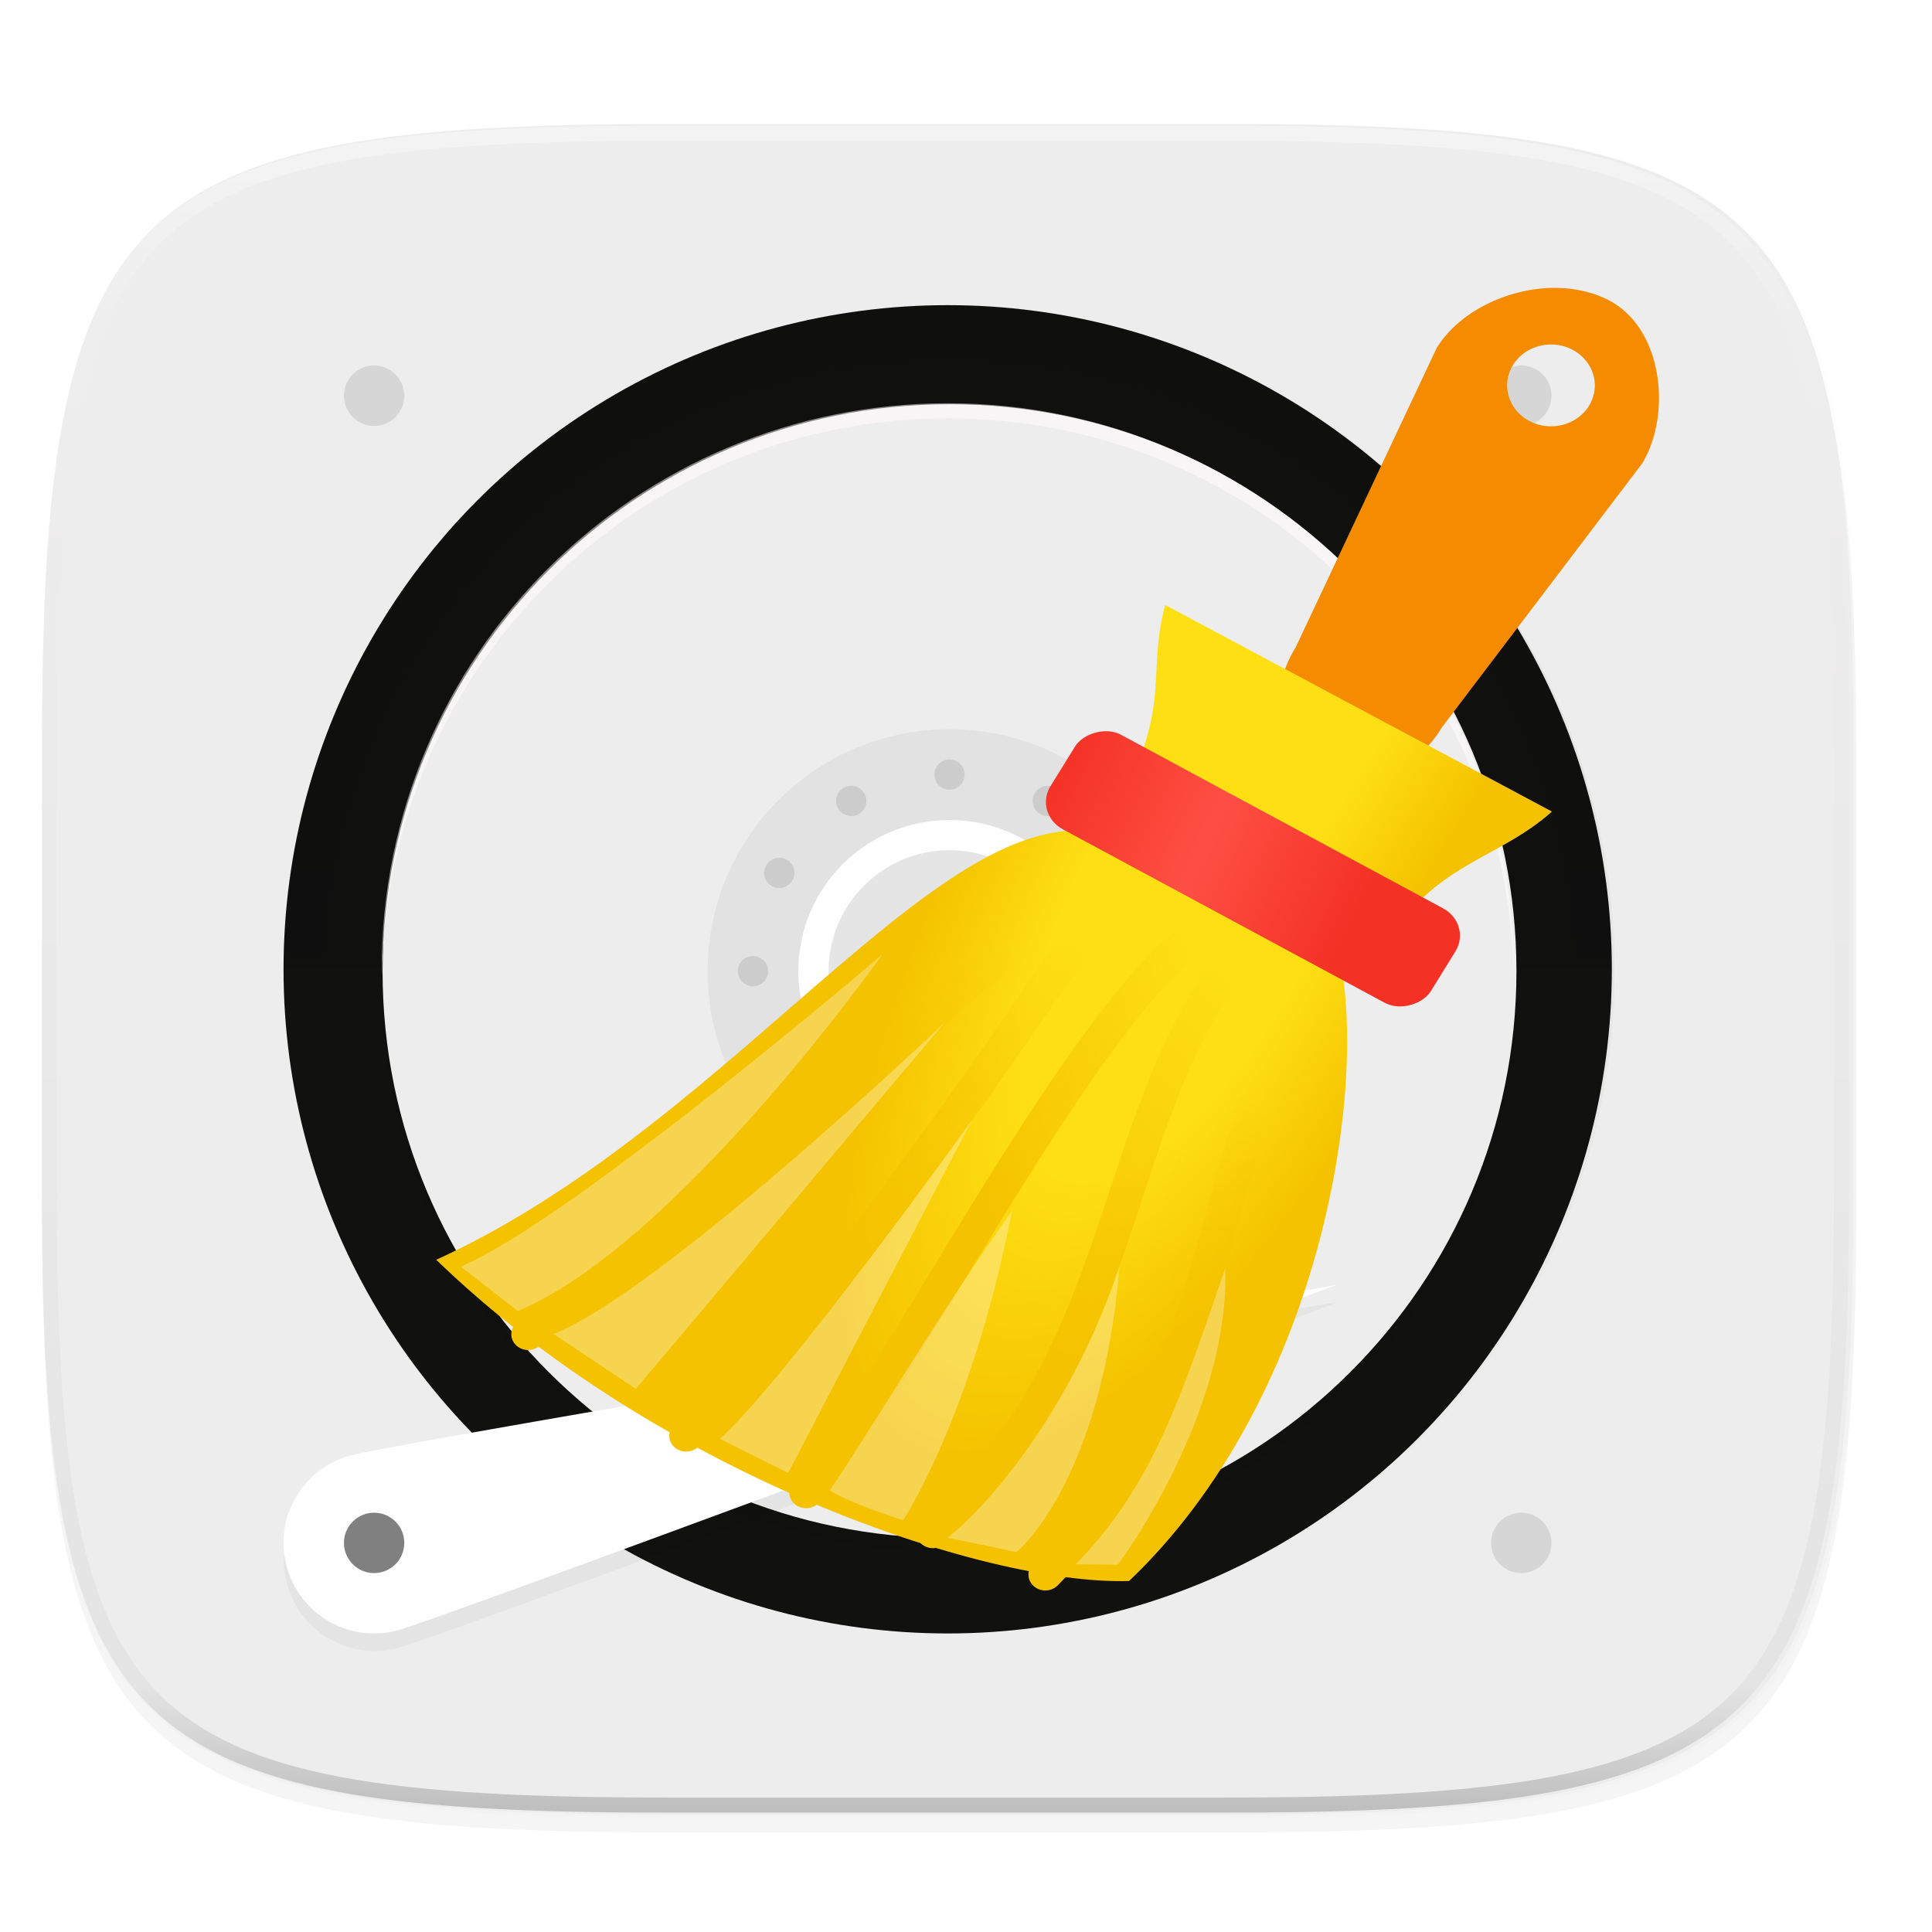 <svg xmlns="http://www.w3.org/2000/svg" xmlns:xlink="http://www.w3.org/1999/xlink" width="256" height="256" viewBox="0 0 67.73 67.73">
    <defs>
        <linearGradient id="s" x1="296" x2="296" y1="-212" y2="236" gradientUnits="userSpaceOnUse" xlink:href="#a"/>
        <linearGradient id="a">
            <stop offset="0" stop-color="#FFFEFE"/>
            <stop offset=".125" stop-color="#FFFEFE" stop-opacity=".098"/>
            <stop offset=".925" stop-opacity=".098"/>
            <stop offset="1" stop-opacity=".498"/>
        </linearGradient>
        <clipPath id="r" clipPathUnits="userSpaceOnUse">
            <path d="M361.938-212C507.235-212 528-191.287 528-46.125v116.25C528 215.286 507.235 236 361.937 236H214.063C68.766 236 48 215.286 48 70.125v-116.25C48-191.287 68.765-212 214.063-212z" fill="#9F4AC8"/>
        </clipPath>
        <filter id="q" width="1.08" height="1.241" x="-.04" y="-.12" color-interpolation-filters="sRGB">
            <feGaussianBlur stdDeviation="2.321"/>
        </filter>
        <linearGradient id="p" x1="77" x2="227" y1="156" y2="156" gradientTransform="rotate(90 152 156)" gradientUnits="userSpaceOnUse" xlink:href="#b"/>
        <linearGradient id="b">
            <stop offset="0" stop-color="#EEEDED"/>
            <stop offset="1" stop-color="#EEEDED"/>
        </linearGradient>
        <filter id="o" width="1.12" height="1.12" x="-.06" y="-.06" color-interpolation-filters="sRGB">
            <feGaussianBlur stdDeviation="3.75"/>
        </filter>
        <linearGradient id="n" x1="152" x2="152" y1="124" y2="236" gradientUnits="userSpaceOnUse" xlink:href="#c"/>
        <linearGradient id="c">
            <stop offset="0"/>
            <stop offset="1" stop-opacity="0"/>
        </linearGradient>
        <clipPath id="m" clipPathUnits="userSpaceOnUse">
            <path d="M152 68c-48.601 0-88 39.399-88 88s39.399 88 88 88 88-39.399 88-88-39.399-88-88-88z" fill="#111110"/>
        </clipPath>
        <linearGradient id="l" x1="32" x2="272" y1="156" y2="156" gradientTransform="matrix(0 .265 -.265 0 74.498 223.031)" gradientUnits="userSpaceOnUse" xlink:href="#d"/>
        <linearGradient id="d">
            <stop offset="0" stop-color="#EEEDED"/>
            <stop offset="1" stop-color="#EEEDED"/>
        </linearGradient>
        <filter id="k" width="1.046" height="1.05" x="-.02" y="-.03" color-interpolation-filters="sRGB">
            <feGaussianBlur stdDeviation="2.32"/>
        </filter>
        <filter id="j" width="1.023" height="1.025" x="-.01" y="-.01" color-interpolation-filters="sRGB">
            <feGaussianBlur stdDeviation="1.16"/>
        </filter>
        <linearGradient id="i">
            <stop offset="0" stop-color="#F48B00"/>
            <stop offset="1" stop-color="#F48B00"/>
        </linearGradient>
        <radialGradient id="u" cx="20.764" cy="19.541" r="14.8" fx="20.764" fy="19.541" gradientTransform="matrix(-.384 -.185 -.483 1.002 12.852 234.185)" gradientUnits="userSpaceOnUse" xlink:href="#e"/>
        <linearGradient id="e">
            <stop offset="0" stop-color="#FEDF13"/>
            <stop offset=".5" stop-color="#FEDF13"/>
            <stop offset="1" stop-color="#F4C200"/>
        </linearGradient>
        <linearGradient id="v" x1="9.105" x2="10.147" y1="38.828" y2="30.141" gradientTransform="matrix(-.741 -.428 -.682 1.182 25.056 224.116)" gradientUnits="userSpaceOnUse" xlink:href="#f"/>
        <linearGradient id="f">
            <stop offset="0" stop-color="#F4C200"/>
            <stop offset="1" stop-color="#F4C200" stop-opacity="0"/>
        </linearGradient>
        <linearGradient id="w" x1="19.616" x2="18.486" y1="39.253" y2="29.909" gradientTransform="matrix(-.741 -.428 -.683 1.182 25.082 224.071)" gradientUnits="userSpaceOnUse" xlink:href="#f"/>
        <linearGradient id="x" x1="15.097" x2="14.045" y1="36.968" y2="29" gradientTransform="matrix(-.741 -.428 -.722 1.25 28.513 222.483)" gradientUnits="userSpaceOnUse" xlink:href="#f"/>
        <linearGradient id="y" x1="14.045" x2="14.045" y1="37.576" y2="29" gradientTransform="matrix(-.741 -.428 -.685 1.187 22.592 222.474)" gradientUnits="userSpaceOnUse" xlink:href="#f"/>
        <linearGradient id="z" x1="16.929" x2="14.045" y1="34.011" y2="29" gradientTransform="matrix(-.741 -.428 -.737 1.276 26.921 220.108)" gradientUnits="userSpaceOnUse" xlink:href="#f"/>
        <linearGradient id="A" x1="11.997" x2="17.774" y1="19.592" y2="16.235" gradientTransform="matrix(-.868 0 0 .86 11.91 231.888)" gradientUnits="userSpaceOnUse" xlink:href="#g"/>
        <linearGradient id="g">
            <stop offset="0" stop-color="#F4C200"/>
            <stop offset=".5" stop-color="#FEDF13"/>
            <stop offset="1" stop-color="#FEDF13"/>
        </linearGradient>
        <linearGradient id="B" x1="10.615" x2="2.007" y1="28.123" y2="27.235" gradientTransform="matrix(1.007 0 0 1.007 -126.774 190.571)" gradientUnits="userSpaceOnUse" xlink:href="#h"/>
        <linearGradient id="h">
            <stop offset="0" stop-color="#F43125"/>
            <stop offset=".5" stop-color="#FE4F44"/>
            <stop offset="1" stop-color="#F43125"/>
        </linearGradient>
        <linearGradient id="t" x1="-3.701" x2="8.925" y1="43.91" y2="51.547" gradientUnits="userSpaceOnUse" xlink:href="#i"/>
    </defs>
    <g transform="translate(0 -229.267)">
        <path d="M162.537 3.568c72.648 0 83.031 10.357 83.031 82.938v58.125c0 72.58-10.383 82.937-83.031 82.937H88.599c-72.648 0-83.031-10.357-83.031-82.937V86.506c0-72.581 10.383-82.938 83.031-82.938z" transform="matrix(.265 0 0 .265 0 232.67)" opacity=".1" filter="url(#j)"/>
        <path d="M162.537 5.568c72.648 0 83.031 10.357 83.031 82.938v58.125c0 72.58-10.383 82.937-83.031 82.937H88.599c-72.648 0-83.031-10.357-83.031-82.937V88.506c0-72.581 10.383-82.938 83.031-82.938z" transform="matrix(.265 0 0 .265 0 232.67)" opacity=".2" filter="url(#k)"/>
        <path d="M43.005 233.614c19.221 0 21.968 2.74 21.968 21.944v15.38c0 19.203-2.747 21.943-21.968 21.943H23.442c-19.222 0-21.969-2.74-21.969-21.944v-15.379c0-19.204 2.747-21.944 21.969-21.944z" fill="url(#l)"/>
        <circle cx="33.223" cy="-263.248" r="23.283" transform="scale(1 -1)" fill="#111110"/>
        <path d="M9.94 263.248a23.283 23.283 0 0 1 23.283-23.284 23.283 23.283 0 0 1 23.284 23.284z" opacity=".05"/>
        <path d="M152 70c-48.601 0-88 39.399-88 88s39.399 88 88 88 88-39.399 88-88-39.399-88-88-88z" clip-path="url(#m)" transform="matrix(.265 0 0 .265 -6.993 221.973)" opacity=".2" fill="none" stroke="url(#n)" stroke-width="10" stroke-linejoin="round" filter="url(#filter1003)"/>
        <path d="M125.568 192.568c-41.421 0-75-33.579-75-75 0-41.422 33.579-75 75-75 41.422 0 75 33.578 75 75 0 41.421-33.578 75-75 75z" transform="matrix(.265 0 0 .265 0 232.67)" opacity=".2" filter="url(#o)"/>
        <g transform="matrix(.265 0 0 .265 -6.993 221.973)">
            <path d="M152 231c-41.421 0-75-33.579-75-75s33.579-75 75-75 75 33.579 75 75-33.579 75-75 75z" fill="url(#p)"/>
            <ellipse cx="152" cy="156" rx="32" ry="32" opacity=".05"/>
            <ellipse cx="152" cy="156" rx="20" ry="20" fill="#FFFEFE"/>
            <g opacity=".1">
                <circle cx="53.636" cy="185.1" r="2" transform="rotate(-30)"/>
                <circle cx="53.636" cy="237.1" r="2" transform="rotate(-30)"/>
                <circle cx="-59.1" cy="183.636" r="2" transform="rotate(-60)"/>
                <circle cx="-59.1" cy="235.636" r="2" transform="rotate(-60)"/>
                <circle cx="-156" cy="126" r="2" transform="rotate(-90)"/>
                <circle cx="-156" cy="178" r="2" transform="rotate(-90)"/>
                <circle cx="-211.1" cy="27.636" r="2" transform="rotate(-120)"/>
                <circle cx="-211.1" cy="79.636" r="2" transform="rotate(-120)"/>
                <circle cx="152" cy="130" r="2" transform="rotate(-150 152 156)"/>
                <circle cx="152" cy="182" r="2" transform="rotate(-150 152 156)"/>
                <circle cx="-152" cy="-182" r="2" transform="scale(-1)"/>
                <circle cx="-152" cy="-130" r="2" transform="scale(-1)"/>
            </g>
            <ellipse cx="152" cy="156" rx="16" ry="16" opacity=".1"/>
            <ellipse cx="152" cy="156" rx="4" ry="4" fill="#EEEDED"/>
        </g>
        <path d="M177.073 159.4S59.08 203.44 52.677 205.157c-6.402 1.715-12.982-2.084-14.697-8.485-1.715-6.402 2.084-12.982 8.485-14.697 6.402-1.716 130.608-22.573 130.608-22.573z" transform="matrix(.265 0 0 .265 0 232.67)" opacity=".2" filter="url(#q)"/>
        <path d="M46.85 274.316s-31.219 11.652-32.913 12.106a3.175 3.175 0 1 1-1.643-6.134c1.694-.454 34.557-5.972 34.557-5.972z" fill="#FFFEFE"/>
        <circle cx="13.115" cy="283.356" r="1.058" fill="gray"/>
        <path d="M33.223 243.404c-10.96 0-19.844 8.884-19.844 19.844 0 .088.006.176.007.264.142-10.837 8.967-19.579 19.837-19.579s19.695 8.742 19.837 19.58c.001-.09.007-.177.007-.265 0-10.96-8.884-19.844-19.844-19.844z" opacity=".5" fill="#FFFEFE"/>
        <path d="M13.115 242.08a1.058 1.058 0 0 0-1.058 1.06 1.058 1.058 0 0 0 1.058 1.058 1.058 1.058 0 0 0 1.058-1.059 1.058 1.058 0 0 0-1.058-1.058zm40.217 0a1.058 1.058 0 0 0-1.059 1.06 1.058 1.058 0 0 0 1.059 1.058 1.058 1.058 0 0 0 1.058-1.059 1.058 1.058 0 0 0-1.058-1.058zm0 40.218a1.058 1.058 0 0 0-1.059 1.058 1.058 1.058 0 0 0 1.059 1.058 1.058 1.058 0 0 0 1.058-1.058 1.058 1.058 0 0 0-1.058-1.058z" opacity=".1"/>
        <path d="M361.938-212C507.235-212 528-191.287 528-46.125v116.25C528 215.286 507.235 236 361.937 236H214.063C68.766 236 48 215.286 48 70.125v-116.25C48-191.287 68.765-212 214.063-212z" clip-path="url(#r)" transform="matrix(.132 0 0 .132 -4.877 261.66)" opacity=".4" fill="none" stroke="url(#s)" stroke-width="8" stroke-linecap="round" stroke-linejoin="round"/>
        <g transform="matrix(1.383 0 0 1.291 48.393 -61.75)">
            <path d="M17.096 14.99c-4.673-.16-9.567 2.385-11.715 6.153L-8.102 51.807c-2.864 5.023-2.047 10.892 1.83 13.16 3.878 2.267 9.306.05 12.17-4.975L25.033 32.98c2.864-5.024 2.033-14.089-3.449-16.872-1.398-.71-2.93-1.063-4.488-1.117zm-.74 5.793a4.193 4.193 0 0 1 4.011 3.108 4.193 4.193 0 0 1-2.965 5.134 4.193 4.193 0 0 1-5.134-2.964 4.193 4.193 0 0 1 2.964-5.135 4.193 4.193 0 0 1 1.123-.143z" transform="matrix(.265 0 0 .265 0 229.267)" fill="url(#t)" fill-rule="evenodd"/>
            <path d="M-1.017 251.505c.68 3.667-.542 11.935-5.354 16.847-3.718.12-11.967-2.924-17.562-8.723 7.9-3.864 13.29-13.45 17.48-11.362z" fill="url(#u)" fill-rule="evenodd"/>
            <path d="M-2.349 252.851c-2.01 5.364-2.13 10.94-6.145 15.33" fill="none" stroke="url(#v)" stroke-width=".855" stroke-linecap="round"/>
            <path d="M-8.773 251.06c-.741-.64-4.919 5.208-12.83 10.592" fill="none" stroke="url(#w)" stroke-width=".855" stroke-linecap="round"/>
            <path d="M-3.781 251.566c-3.176 4.574-2.535 10.627-7.563 15.466" fill="none" stroke="url(#x)" stroke-width=".855" stroke-linecap="round"/>
            <path d="M-8.033 251.49s-6.995 11.182-9.566 12.92" fill="none" stroke="url(#y)" stroke-width=".855" stroke-linecap="round"/>
            <path d="M-4.883 250.998c-2.948 2.495-7.444 12.115-9.674 14.95" fill="none" stroke="url(#z)" stroke-width=".855" stroke-linecap="round"/>
            <path d="M4.349 247.458l-9.805-5.61c-.512 2.037.292 2.771-1.536 6.113l6.766 3.873c1.244-2.975 3.05-2.918 4.575-4.376z" fill="url(#A)" fill-rule="evenodd"/>
            <rect width="11.133" height="2.96" x="-127.28" y="215.79" rx=".855" ry=".855" transform="matrix(-.866 -.5 -.5 .866 0 0)" fill="url(#B)" fill-rule="evenodd"/>
            <path d="M-12.097 266.699s-1.29-.428-1.862-.806c1.059-1.663 2.911-5.043 4.622-7.592-1.02 5.595-2.76 8.398-2.76 8.398zM-15.012 265.418l-1.733-.928c1.663-1.588 6.389-8.653 6.389-8.653zM-18.875 263.134l-2.085-1.492c2.722-1.134 9.912-8.451 9.912-8.451-2.039 2.576-5.79 7.367-7.827 9.943zM-21.865 261.02l-1.448-1.205c2.835-1.285 10.689-8.479 10.689-8.479s-5.196 7.87-9.241 9.685zM-9.224 267.568s-1.024-.239-1.748-.39c1.247-1.058 3.251-3.795 4.357-7.365-.454 5.897-2.61 7.755-2.61 7.755zM-6.654 267.909l-1.067-.013c1.966-2.155 2.684-4.59 3.79-8.047.113 4.008-2.723 8.058-2.723 8.058z" opacity=".317" fill="#FFFEFE" fill-rule="evenodd"/>
        </g>
    </g>
</svg>
